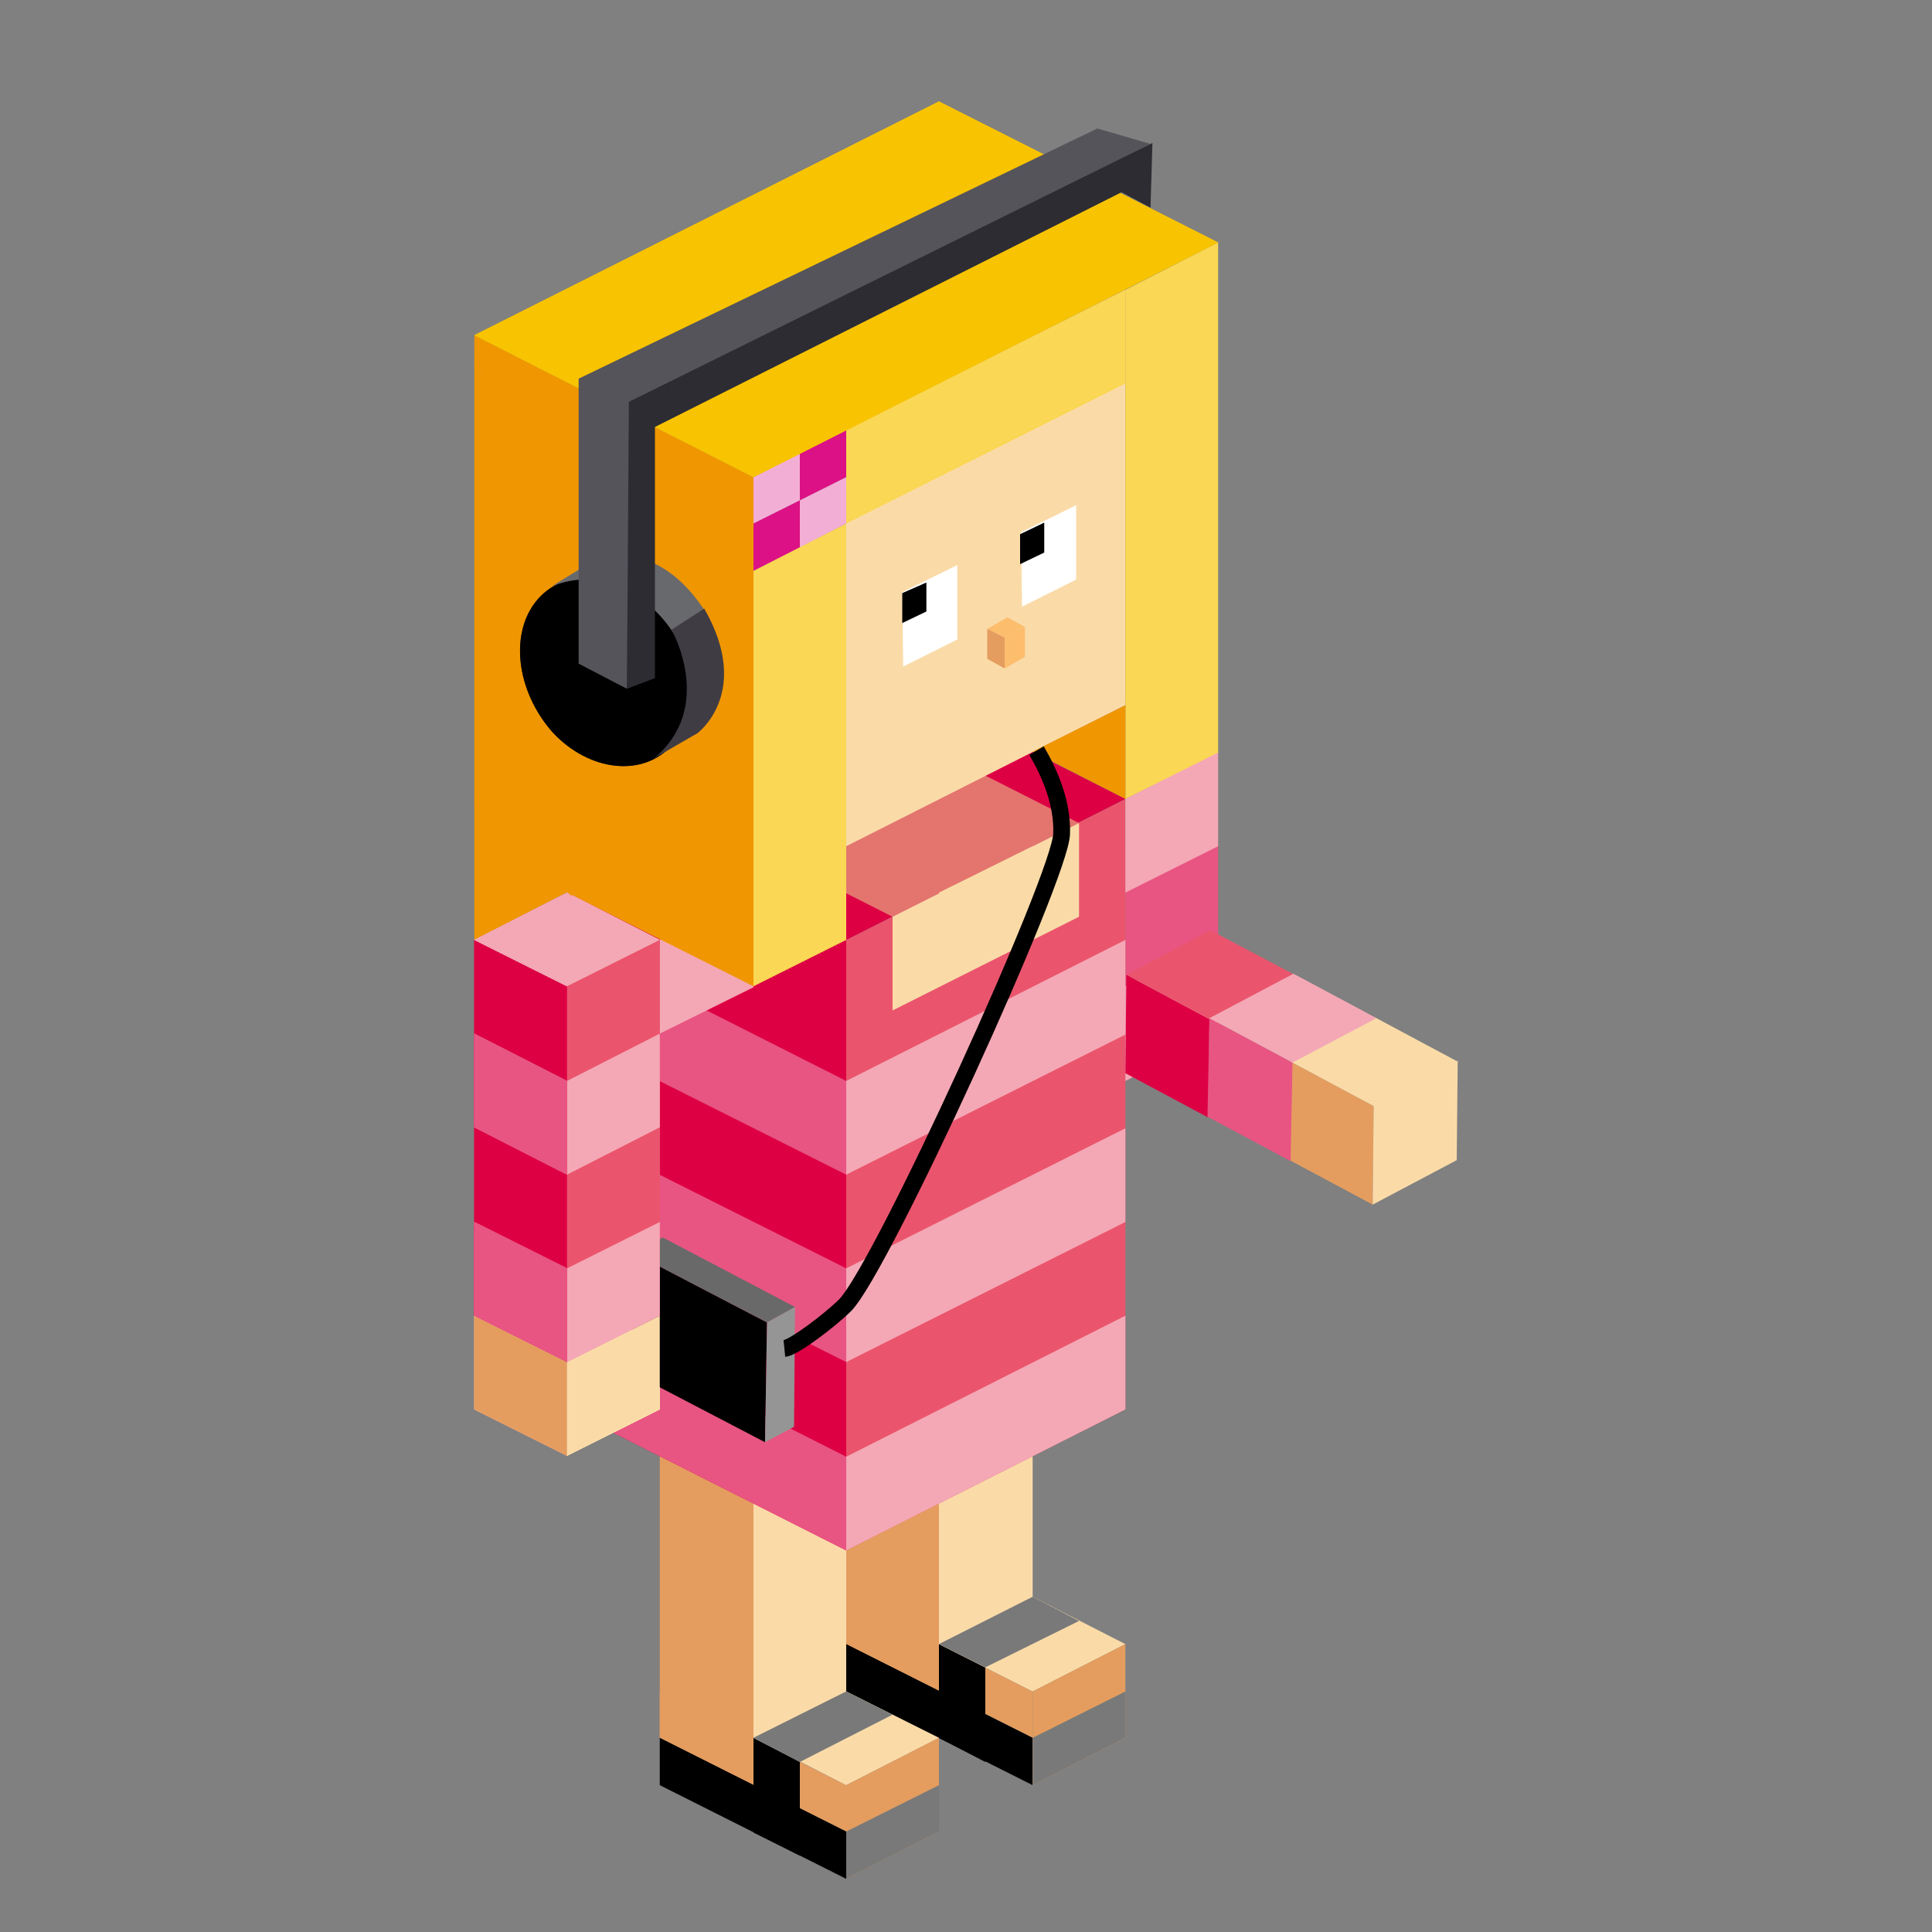 <?xml version="1.0" encoding="utf-8"?>
<!-- Generator: Adobe Illustrator 19.0.0, SVG Export Plug-In . SVG Version: 6.00 Build 0)  -->
<svg version="1.1" id="Layer_1" xmlns="http://www.w3.org/2000/svg" xmlns:xlink="http://www.w3.org/1999/xlink" x="0px" y="0px"
	 viewBox="0 0 200 200" style="enable-background:new 0 0 200 200;" xml:space="preserve">
<rect x="0" y="0" width="200" height="200" fill="#808080" stroke="none"/>
<style type="text/css">
	.st0{fill:#F6C12C;}
	.st1{fill:#F8D55F;}
	.st2{fill:#ECEDEF;}
	.st3{fill:#F2A8B5;}
	.st4{fill:#E7576F;}
	.st5{fill:#F1A484;}
	.st6{fill:#E55782;}
	.st7{fill:#F8C7A9;}
	.st8{fill:#F1A485;}
	.st9{fill:#F8D9AA;}
	.st10{fill:#ED9425;}
	.st11{fill:#F1AED3;}
	.st12{fill:#D91D85;}
	.st13{fill:#6F020A;}
	.st14{fill:#530103;}
	.st15{fill:#8A030A;}
	.st16{fill:#A50613;}
	.st17{fill:#A34B47;}
	.st18{fill:#851F24;}
	.st19{fill:#F19484;}
	.st20{fill:#DA0E47;}
	.st21{fill:#EFA03E;}
	.st22{fill:#EFB09E;}
	.st23{fill:#E17670;}
	.st24{fill:#D91E84;}
	.st25{fill:#020101;}
	.st26{fill:#010101;}
	.st27{fill:#FBE9AB;}
	.st28{fill:#FADBA8;}
	.st29{fill:#E49D5F;}
	.st30{fill:#797979;}
	.st31{fill:#E85582;}
	.st32{fill:#DD0144;}
	.st33{fill:#EA556D;}
	.st34{fill:#E4756E;}
	.st35{fill:#F4A582;}
	.st36{fill:#F4A8B5;}
	.st37{fill:#FAD754;}
	.st38{fill:#DC1185;}
	.st39{fill:#F3AED5;}
	.st40{fill:#F09600;}
	.st41{fill:#F8C300;}
	.st42{fill:#696969;}
	.st43{fill:#959595;}
	.st44{fill:none;stroke:#000000;stroke-width:1.736;stroke-linejoin:round;stroke-miterlimit:10;}
	.st45{fill-rule:evenodd;clip-rule:evenodd;fill:#FFFFFF;}
	.st46{fill-rule:evenodd;clip-rule:evenodd;}
	.st47{fill-rule:evenodd;clip-rule:evenodd;fill:#FCBD6D;}
	.st48{fill-rule:evenodd;clip-rule:evenodd;fill:#E49D5F;}
	.st49{fill-rule:evenodd;clip-rule:evenodd;fill:#2C2C32;}
	.st50{fill-rule:evenodd;clip-rule:evenodd;fill:#68696C;}
	.st51{fill-rule:evenodd;clip-rule:evenodd;fill:#403C43;}
	.st52{fill-rule:evenodd;clip-rule:evenodd;fill:#55545B;}
</style>
<g id="XMLID_1_">
	<path id="XMLID_204_" class="st0" d="M-197.3-35.9c0.2-0.3,0.5-0.3,0.7-0.5c14.6-7.3,29.2-14.7,43.7-22c0.6-0.3,1.1-0.3,1.7,0
		c8.5,4.3,17.1,8.6,25.6,13c0.2,0.1,0.6,0.2,0.7,0.5c-0.3,0.3-0.6,0.5-1,0.7c-3.2,1.6-6.4,3.1-9.5,4.8c-6.2,3.2-12.5,6.3-18.7,9.5
		c-2.3,1.2-4.7,2.3-7,3.6c-1.4,0.8-2.8,1.4-4.2,2.2c-1.6,0.7-3,1.6-4.7,2.2c-0.1,0-0.2,0-0.3,0c-2.3-1-4.5-2.1-6.7-3.3
		c-3.7-2-7.5-3.8-11.3-5.7c-2.8-1.4-5.6-2.9-8.4-4.3c-0.2-0.1-0.4-0.2-0.6-0.4C-197.4-35.8-197.4-35.9-197.3-35.9z"/>
	<path id="XMLID_203_" class="st1" d="M-161.2-26.6c7.4-3.7,14.8-7.5,22.2-11.2c4.4-2.2,8.9-4.5,13.3-6.7c0.3-0.1,0.6-0.2,0.9-0.4
		c0,0.2,0,0.5,0,0.7c0,11.8,0,23.6,0,35.4c0,0.2,0,0.4,0,0.5c-0.2,0.3-0.4,0.4-0.7,0.6c-2.5,1.2-5,2.6-7.5,3.9
		c-0.3,0.1-0.6,0.3-0.9,0.2c-0.1-0.1-0.2-0.2-0.2-0.4c0-2.9,0-5.8,0-8.6c0-5.7,0-11.3,0-17c0-1.1-0.1-1.1-1-0.6
		c-5.8,2.9-11.6,5.7-17.3,8.7c-2.5,1.3-5,2.5-7.5,3.8c-0.4,0.2-0.7,0.4-1.2,0.4c-0.1-0.1-0.2-0.1-0.2-0.2c-0.2-1.5-0.1-2.9-0.1-4.4
		C-161.3-23.7-161.4-25.2-161.2-26.6z"/>
	<path id="XMLID_202_" class="st2" d="M-133.8,78.9c2.9,1.5,5.8,3,8.9,4.6c-1.2,0.7-2.3,1.3-3.4,1.8c-5.7,2.9-11.5,5.7-17.1,8.6
		c-6.3,3.3-12.7,6.3-19,9.6c-1.6,0.8-3.3,1.6-4.9,2.5c-0.6,0.3-1.1,0.3-1.7,0c-2.5-1.5-5.3-2.7-7.9-4c-0.5-0.3-0.9-0.3-1.4,0
		c-2.4,1.2-4.9,2.5-7.3,3.7c-0.4,0.2-0.8,0.3-1.2,0.1c-2.7-1.4-5.4-2.7-8.1-4c-0.1-0.1-0.3-0.1-0.3-0.3c2.8-1.4,5.6-2.9,8.5-4.4
		c-2.9-1.5-5.7-2.9-8.8-4.4c6.2-3.1,12.2-6.1,18.2-9.1c0.3,0.3,0.3,0.7,0.3,1c0,1,0,2.1,0,3.1c-0.1,1.2,0,2.3,0,3.5
		c0,0.8,0.3,1.2,1,1.5c5.6,2.7,11.1,5.5,16.6,8.3c0.2,0.1,0.3,0.1,0.5,0.1c2.7-1.2,5.4-2.7,8.1-4c0.5-0.2,0.6-0.6,0.6-1.2
		c0-1.3,0-2.5,0-3.8c0-1.1,0-2.2,0-3.3c0-0.3,0-0.6,0.2-0.9c0.5-0.4,0.9-0.1,1.3,0.1c2.6,1.3,5.1,2.6,7.7,3.8
		c0.2,0.1,0.4,0.1,0.6-0.1c2.5-1.3,5-2.5,7.5-3.8c0.7-0.3,1-0.8,1-1.6c-0.1-1.2,0-2.4,0-3.6c0-1,0-2,0-3
		C-134.1,79.6-134.2,79.2-133.8,78.9z"/>
	<path id="XMLID_201_" class="st3" d="M-124.8,0.8c0.2,0.3,0.1,0.6,0.1,0.9c0,5.4,0,10.9,0,16.3c0,0.4,0.1,0.8-0.2,1.1
		c-0.2,0.3-0.5,0.4-0.8,0.6c-2.4,1.2-4.9,2.4-7.3,3.6c-0.3,0.1-0.6,0.4-1,0.2c-0.4-1-0.1-2-0.2-3.1c0-1,0-1.1-1-0.6
		c-5.2,2.6-10.4,5.2-15.6,7.8c-3.1,1.6-6.2,3.2-9.4,4.7c-0.4,0.2-0.8,0.7-1.2,0c-0.2-1.2-0.1-2.3-0.1-3.5c0-1.7-0.1-3.4,0.1-5.2
		c0.2-0.6,0.7-0.8,1.2-1c5.5-2.8,11-5.5,16.5-8.3c2.9-1.5,5.7-2.9,8.6-4.4c0.4-0.2,0.7-0.5,1.2-0.3c0.3,0.3,0.3,0.6,0.3,1
		c0,0.7,0,1.4,0,2.1c0,0.9,0,1,0.8,0.6c1.9-0.9,3.7-1.9,5.6-2.8c2.4-1.2,2-0.6,2.1-3.4c0-2.1-0.1-4.3,0.1-6.4
		C-125,0.9-124.9,0.8-124.8,0.8z"/>
	<path id="XMLID_200_" class="st3" d="M-133.9,46.6c0,2.8,0,5.7,0,8.5c0,0.5-0.2,0.8-0.7,1c-2.5,1.2-5,2.5-7.5,3.7
		c-0.3,0.2-0.6,0.3-0.9,0.5c-0.3,0.3-0.6,0.5-1,0.7c-2.7,1.4-5.4,2.8-8.1,4.1c-2.6,1.2-5.1,2.5-7.6,3.8c-0.3,0.1-0.6,0.3-0.9,0.4
		c-0.3,0.1-0.6,0.2-0.7-0.2c-0.2-1.4-0.1-2.8-0.1-4.1c0-1.5-0.1-3,0.1-4.5c0.1-0.4,0.5-0.6,0.8-0.7c8.5-4.3,17.1-8.7,25.7-12.9
		C-134.5,46.7-134.2,46.5-133.9,46.6z"/>
	<path id="XMLID_199_" class="st4" d="M-133.9,46.6c-6.1,3.1-12.2,6.1-18.4,9.2c-2.9,1.5-5.9,3-8.8,4.4c0,0-0.1-0.1-0.1-0.1
		c-0.2-0.4-0.2-0.9-0.2-1.3c0-2.5,0-5.1,0-7.6c0-0.1,0-0.2,0.1-0.3c1.8-0.9,3.6-1.8,5.4-2.7c7-3.4,13.8-7.1,20.8-10.5
		c0.4-0.2,0.7-0.5,1.2-0.4C-133.9,40.5-133.9,43.5-133.9,46.6z"/>
	<path id="XMLID_198_" class="st3" d="M-133.9,37.4c-8.7,4.4-17.4,8.8-26.1,13.1c-0.3,0.2-0.6,0.4-1,0.4c-0.2-0.3-0.3-0.6-0.3-0.9
		c0-2.4,0-4.9,0-7.3c0-0.3,0-0.5,0.2-0.8c0.2-0.4,0.6-0.6,0.9-0.8c8.6-4.3,17.1-8.6,25.7-12.9c0.3-0.1,0.6-0.5,0.9,0.1
		c0.1,1.5,0.3,2.9-0.2,4.4C-133.9,34.3-133.9,35.9-133.9,37.4z"/>
	<path id="XMLID_197_" class="st5" d="M-179.2,87.9c0-1.5,0-2.9,0-4.4c0-2.8,0-5.5,0-8.3c0-5,0-9.9,0-14.9c0.3-0.2,0.6,0,0.9,0.1
		c2.5,1.4,5,2.6,7.5,3.9c0.4,0.2,0.7,0.4,0.8,0.9c0.1,0.6,0,1.2,0,1.8c0,6.2,0,12.5,0,18.7c0,0.6,0,1.1,0.1,1.7
		c0.1,0.2,0.1,0.4,0.1,0.6c0,1.1,0,2.3,0,3.4c0,0.9-0.3,1.1-1.1,0.7c-2.7-1.3-5.4-2.7-8-4C-179.1,88.1-179.2,88-179.2,87.9z"/>
	<path id="XMLID_196_" class="st6" d="M-170.3,64.9c-1.4-0.9-2.9-1.5-4.3-2.2c-1.6-0.8-3.1-1.6-4.7-2.4c-1.5-0.8-3-1.5-4.5-2.3
		c0-0.5,0.4-0.6,0.7-0.8c0.8-0.4,1.6-0.9,2.4-1.2c0.8-0.3,1.1-0.9,1.1-1.8c0-1-0.2-2,0.1-3.1c0-0.1,0.1-0.1,0.2-0.2
		c0.4-0.1,0.7,0.2,1.1,0.3c2.2,1.1,4.3,2.2,6.4,3.3c3.2,1.7,6.4,3.2,9.6,4.8c0.3,0.2,0.7,0.3,1,0.6c0,0,0.1,0.1,0.1,0.1
		c0,3.1,0,6.1,0,9.2c0,0-0.1,0.1-0.1,0.1c-0.3,0.1-0.6-0.1-0.8-0.2c-2.5-1.2-5-2.5-7.5-3.8C-169.8,65.3-170.1,65.2-170.3,64.9z"/>
	<path id="XMLID_195_" class="st7" d="M-152,65c2.9-1.5,5.9-2.9,8.8-4.5c0.1-0.1,0.2-0.1,0.3-0.1c0,4.2,0,8.3,0,12.5
		c0,0.3-0.1,0.7,0.1,1c0,0.1-0.1,0.2-0.1,0.2c-1.8,1.1-3.7,1.9-5.6,2.9c-0.9,0.5-1.9,1-2.8,1.4c-0.3,0.2-0.7,0.4-0.9-0.2
		c-0.1-0.9-0.1-1.8-0.1-2.6c0-3.1,0-6.2,0-9.3C-152.3,65.8-152.4,65.4-152,65z"/>
	<path id="XMLID_194_" class="st3" d="M-197.3-35.9c0,0.1,0,0.1,0.1,0.2c0.3,0.5,0.2,1,0.2,1.5c0,14.1,0,28.1,0,42.2
		c0,1.4,0,1.5,1.3,0.8c2.3-1.2,4.6-2.4,7-3.5c0.1,0,0.2-0.1,0.3-0.1c0.3,0,0.6,0.2,0.9,0.3c2.4,1.2,4.9,2.4,7.3,3.7
		c0.3,0.2,0.7,0.3,0.8,0.7c0,0.4-0.4,0.6-0.7,0.7c-2.5,1.3-5.1,2.5-7.6,3.8c-0.3,0.1-0.6,0.3-0.9,0.2c-2.1-0.9-4.2-2-6.3-3
		c-0.7-0.3-1.4-0.7-2-1c-0.3,0.3-0.2,0.6-0.2,0.8c0,2.2,0,4.4,0,6.6c0,0.4,0,0.8-0.1,1.1c-0.1,0.1-0.1,0.1-0.2,0.1
		c0-3.4,0-6.7,0-10.1c0-14.7,0-29.3,0-44C-197.5-35.2-197.6-35.6-197.3-35.9z"/>
	<path id="XMLID_193_" class="st6" d="M-197.4,19.2c0.1,0,0.1,0,0.2,0c0,0,0.1,0.1,0.1,0.1c0.2,0.3,0.2,0.6,0.2,0.9
		c0,2.6,0,5.3,0,7.9c0,2.6,0,5.3,0,7.9c0,0.8,0.3,1.2,1,1.6c2.4,1.2,4.8,2.3,7.2,3.6c0.3,0.2,0.6,0.3,0.8,0.6c0,0.1,0.1,0.2,0.1,0.3
		c0,2.8,0.1,5.6,0,8.5c-0.3,0.7-0.8,0.3-1.2,0.1c-2-1-4-2-6.1-3c-0.7-0.4-1.5-0.6-2-1.2c-0.2-0.2-0.1-0.5-0.1-0.8
		C-197.5,37-197.5,28.1-197.4,19.2z"/>
	<path id="XMLID_192_" class="st2" d="M-142.8,73.9c3-1.4,6.1-2.9,9.1-4.3c0.3-0.1,0.5-0.2,0.8,0c2.8,1.4,5.6,2.8,8.4,4.2
		c0,0,0.1,0.1,0.2,0.3c-3.2,1.5-6.4,3-9.5,4.5c-0.4,0.2-0.6-0.1-0.9-0.2c-1.3-0.7-2.7-1.3-4-2c-1.2-0.5-2.4-1.2-3.6-1.8
		c-0.2-0.1-0.6-0.2-0.6-0.6C-142.8,74-142.8,74-142.8,73.9z"/>
	<path id="XMLID_191_" class="st8" d="M-197.3,46.6c2.7,1.3,5.4,2.7,8.2,4c0.3,0.1,0.5,0.4,0.9,0.4c0.1,0.1,0.2,0.2,0.2,0.3
		c0.2,1.8,0,3.7,0.1,5.5c0,0.8,0,1.5,0,2.3c0,0.4,0,0.8-0.3,1.1c-1.6-0.6-3.1-1.5-4.6-2.2c-1.3-0.6-2.5-1.3-3.8-1.9
		c-0.5-0.2-0.7-0.5-0.7-1.1C-197.3,52.2-197.3,49.4-197.3,46.6z"/>
	<path id="XMLID_190_" class="st9" d="M-133.8,32.8c0-1.5,0-3.1,0-4.6c-0.2-0.2-0.2-0.4-0.3-0.6c0-1.1,0-2.2,0-3.2
		c0-0.3,0.1-0.5,0.3-0.7c2.8-1.4,5.7-2.8,8.5-4.3c0.2-0.1,0.3-0.1,0.5-0.2c0,2.8,0,5.5,0,8.3c0,0.6-0.2,0.8-0.7,1.1
		C-128.3,29.9-131.1,31.4-133.8,32.8z"/>
	<path id="XMLID_189_" class="st3" d="M-133.9-3.8c3-1.5,6-3,9-4.6c0,3,0,6.1,0,9.1c0,0,0,0-0.1,0.1c-0.5,0.5-1.2,0.8-1.8,1.1
		c-2.1,1.1-4.2,2.1-6.3,3.2c-0.4,0.2-0.8,0.5-1.1-0.1c-0.2-2.7-0.1-5.4-0.1-8.1C-134.1-3.4-134-3.6-133.9-3.8z"/>
	<path id="XMLID_188_" class="st9" d="M-188.3,60.2c0-3,0-6,0-9c0.1-0.3,0.4-0.4,0.6-0.6c2.5-1.3,5-2.5,7.5-3.8
		c0.3-0.2,0.7-0.5,1,0.1c0.1,1.2,0,2.5,0.1,3.7c0,0.2-0.1,0.5-0.2,0.7c0,1.2-0.1,2.5,0,3.7c0,0.6-0.2,0.9-0.8,1.2
		c-1.2,0.6-2.6,1.1-3.7,2c-0.9,0.1-1.6,0.8-2.4,1.1C-186.9,59.5-187.5,60-188.3,60.2z"/>
	<path id="XMLID_187_" class="st7" d="M-138.6,76.1c1.6,0.8,3.2,1.6,4.8,2.5c0,0.1,0,0.1,0,0.2c-0.2,0.2-0.4,0.4-0.6,0.5
		c-2.6,1.3-5.2,2.6-7.8,3.9c-0.2,0.1-0.3,0.1-0.5,0.2c-0.1,0-0.2,0-0.3,0c-1.5-0.6-3-1.4-4.4-2.2c0-0.1,0-0.2,0-0.3
		c0.2-0.4,0.6-0.5,0.9-0.6C-143.9,78.9-141.3,77.5-138.6,76.1z"/>
	<path id="XMLID_186_" class="st5" d="M-142.9,83.2c2.8-1.4,5.6-2.8,8.3-4.2c0.2-0.1,0.4-0.2,0.7-0.2c0,0.1,0,0.1,0,0.2
		c0,1.4,0,2.9,0,4.3c-0.1,0.2-0.3,0.4-0.5,0.5c-2.6,1.3-5.1,2.6-7.7,3.8c-0.3,0.2-0.7,0.4-1-0.2c-0.1-1.2,0-2.4-0.1-3.6
		C-143.1,83.6-143,83.3-142.9,83.2z"/>
	<path id="XMLID_185_" class="st10" d="M-179.4,9.8c-2.7-1.4-5.3-2.7-8-4.1c-0.3-0.2-0.6-0.3-0.9-0.5c-1-0.8-1.8-1.8-2.7-2.6
		c0.8,0.8,1.7,1.6,2.5,2.6c-2.9,1.5-5.8,3-8.9,4.6c0-0.5,0-0.8,0-1.1c0-14.2,0-28.5,0-42.7c0-0.6,0-1.2,0-1.8
		c2.3,0.9,4.5,2.1,6.6,3.3c3.1,1.6,6.2,3.1,9.4,4.7c3.7,1.9,7.3,3.7,11,5.6c0.3,0.3,0.3,0.6,0.3,1c-0.1,5.4,0.3,10.8,0.2,16.2
		c-0.1,2.6,0,5.3,0,7.9c-0.1,3.5-0.2,6.9-0.2,10.4c0,0.2,0,0.5-0.1,0.7c-0.2,0.6-0.6,0.4-1,0.2c-2.2-1.1-4.3-2.1-6.5-3.2
		c-0.5-0.3-1-0.6-1.5-0.8C-179.2,10.1-179.3,10-179.4,9.8z"/>
	<path id="XMLID_184_" class="st1" d="M-170.3,14.4c0-0.1,0-0.1,0-0.2c0.1-8.8,0.3-17.6,0.1-26.4c-0.1-3.3,0-6.7-0.1-10
		c0.1,0,0.1,0,0.2,0c0.3,0.3,0.3,0.6,0.3,1c0,1.1,0,2.3,0,3.4c0,1.2,0,2.4,0,3.5c0,0.6,0.2,0.7,0.7,0.5c1.1-0.6,2.2-1.1,3.2-1.6
		c0.1-0.1,0.2-0.1,0.4-0.2c1.2-0.6,2.3-1.2,3.5-1.7c0.3-0.1,0.6-0.4,1-0.2l0,0c0.3,0.3,0.3,0.6,0.3,1c0,5.7,0,11.4,0,17.2
		c0,1.6,0,3.2,0,4.8c0,1.4,0.1,2.8-0.1,4.3c0,0.1-0.1,0.3-0.2,0.4c-0.1,0.1-0.2,0.2-0.3,0.3c-2.7,1.4-5.5,2.8-8.2,4.1
		c-0.2,0.1-0.3,0.1-0.5,0.1C-170.2,14.5-170.2,14.4-170.3,14.4z"/>
	<path id="XMLID_183_" class="st11" d="M-170.1-17.6c0-1.5,0-3,0-4.5c1.5-0.8,3-1.5,4.6-2.3c0.3,0.3,0.3,0.7,0.3,1.1
		c0,1.1,0,2.2,0,3.3c0.1,1.2,0,2.4,0,3.6c0,0.4,0,0.7-0.3,1c-0.1,0-0.1,0.1-0.2,0.1c-0.4-0.4-0.2-1-0.3-1.5c0-0.7,0-1.4,0-2
		c0-0.5-0.1-0.6-0.6-0.4c-0.9,0.5-1.7,0.9-2.6,1.3C-169.4-17.7-169.7-17.4-170.1-17.6z"/>
	<path id="XMLID_182_" class="st12" d="M-165.5-20c0-1.5,0-2.9,0-4.4c1.4-0.7,2.9-1.5,4.3-2.2c0.4,0.6,0.1,1.3,0.2,1.9
		c0,0.8,0,1.7,0,2.5c-1.2,0.9-2.7,1.6-4.1,2.2C-165.3-19.9-165.4-20-165.5-20z"/>
	<path id="XMLID_181_" class="st9" d="M-161.1,0.6c0-6.1,0-12.1,0-18.2c8.8-4.4,17.5-8.8,26.3-13.2c1-0.5,1-0.5,1,0.6
		c0,5.7,0,11.5,0,17.2c-0.2,0.4-0.6,0.5-1,0.7c-2.7,1.3-5.3,2.7-8,4c-1.5,0.6-2.9,1.6-4.4,2.2c-4.3,2.2-8.7,4.3-13,6.5
		C-160.4,0.6-160.7,0.9-161.1,0.6z"/>
	<path id="XMLID_180_" class="st4" d="M-161.2,10c0.1-0.1,0.1-0.1,0.2-0.2c0.1-0.3,0.4-0.4,0.6-0.6c1-0.5,2-1,3-1.5
		c0.3-0.2,0.7-0.4,1,0.1c0.2,2.4,0,4.8,0.1,7.2c0,0.3-0.1,0.7,0.1,1c0.4,0.2,0.6-0.1,0.9-0.2c5.3-2.6,10.5-5.3,15.8-7.9
		c0.7-0.3,0.9-0.8,0.9-1.5c-0.1-2.6,0-5.3-0.1-7.9c0-0.1,0-0.2,0.1-0.3c1.4-0.8,3-1.4,4.4-2.3c0.1,0,0.2,0,0.2,0.1
		c0,0.1,0.1,0.1,0.1,0.2c0,3,0,6,0,9c0.2,0.3,0.3,0.6,0.3,0.9c0,1,0,1.9,0,2.9c0,0.4,0,0.8-0.4,1c-8.6,4.4-17.3,8.7-25.9,13.1
		c-0.4,0.2-0.7,0.4-1.1,0.6c0,0-0.1-0.1-0.1-0.1c-0.2-0.4-0.2-0.7-0.2-1.1c0-3.8,0-7.6,0-11.4C-161.4,10.6-161.3,10.3-161.2,10z"/>
	<path id="XMLID_179_" class="st10" d="M-134-4c-0.1,0-0.1,0-0.2,0c-0.4,0.1-0.6-0.1-0.9-0.2c-2.3-1.2-4.6-2.3-6.9-3.5
		c-0.4-0.2-0.8-0.3-0.9-0.8c3-1.5,6-3,9-4.6c0,2.7,0,5.4,0,8.1C-133.9-4.6-133.8-4.2-134-4z"/>
	<path id="XMLID_178_" class="st11" d="M-165.5-20c1.5-0.7,2.9-1.4,4.4-2.2c0,1.5,0,3.1,0,4.6c-1.5,0.7-2.9,1.4-4.4,2.1
		C-165.5-17-165.5-18.5-165.5-20z"/>
	<path id="XMLID_177_" class="st13" d="M-179.2,87.9c0.4-0.1,0.6,0.1,0.9,0.3c2.5,1.2,4.9,2.5,7.4,3.7c0.6,0.3,0.8,0.3,0.8-0.5
		c0-1.2-0.1-2.3,0.1-3.5c0.2-0.1,0.3-0.1,0.5,0c1.3,0.6,2.5,1.2,3.8,1.9c0.1,0.1,0.2,0.2,0.3,0.3c0.2,1.1,0.1,2.2,0.1,3.3
		c0,0.7,0.2,1.1,0.8,1.4c0.9,0.4,1.8,1,2.7,1.4c0.4,0.2,0.7,0.4,0.8,0.8c0.1,1.1,0,2.2,0,3.3c0,0.3,0.1,0.7-0.5,0.8
		c-4-2-8.1-4-12.1-6.1c-1.7-0.8-3.4-1.7-5-2.5c-0.5-0.2-0.6-0.5-0.6-1C-179.2,90.4-179.2,89.2-179.2,87.9z"/>
	<path id="XMLID_176_" class="st14" d="M-147.5,80.9c0,0.1,0,0.1,0,0.2c0.4,0.9,0.3,1.8,0.2,2.7c-0.1,1.2,0.4,1.9,1.5,2.3
		c1,0.4,2,0.8,2.8,1.6c0.1,0.1,0.1,0.2,0.1,0.3c0.1,1.2,0,2.3,0,3.5c0,0.3,0,0.6-0.2,0.8c-2.7-1.3-5.4-2.7-8.1-4
		c-0.2-0.1-0.5-0.2-0.7-0.3c-0.2,0-0.3,0-0.5-0.1c-1.4-0.7-2.8-1.4-4.2-2.1c-1.3-0.5-2.6-1.2-3.8-1.8c-0.4-0.2-0.7-0.4-0.9-0.8
		c-0.1-1.3-0.1-2.7,0-4c0.4-0.7,0.8-0.2,1.2,0c2.3,1.1,4.6,2.3,6.9,3.4c0.3,0.1,0.5,0.4,0.9,0.3c0.2-1,0.1-2,0.1-3
		c0-1.1,0.3-1.2,1.2-0.7C-149.7,79.6-148.5,80-147.5,80.9z"/>
	<path id="XMLID_175_" class="st5" d="M-152.2,87.6c0.2,0,0.3,0.1,0.4,0.3c-0.4,0.7-0.1,1.4-0.2,2.1c0,0.8,0,1.6,0,2.3
		c-0.1,0.2-0.3,0.4-0.5,0.5c-2.8,1.4-5.6,2.9-8.5,4.2c-0.1,0-0.2,0-0.2-0.1c-1.1-0.6-2.1-1.2-3.2-1.6c-1-0.4-1.3-1-1.2-2.1
		c0.1-1,0.1-2.1-0.1-3.2c0.1,0,0.2-0.1,0.2-0.1c1.3,0.5,2.4,1.2,3.6,1.8c0.6,0.3,1,0.3,1.6,0C-157.6,90.3-154.9,88.9-152.2,87.6z"/>
	<path id="XMLID_174_" class="st15" d="M-142.8,87.6c2.6-1.3,5.1-2.6,7.7-3.8c0.4-0.2,0.8-0.4,1.3-0.6c0,1.3,0,2.7,0,4
		c0,0.4-0.1,0.6-0.5,0.7c-2.8,1.4-5.6,2.8-8.4,4.2c-0.4-0.1-0.2-0.4-0.2-0.6c0-1.2,0-2.4,0-3.7C-143,87.8-142.9,87.7-142.8,87.6z"/>
	<path id="XMLID_173_" class="st16" d="M-161.1,96.9c3-1.5,6-3,9-4.5c0,1.4,0,2.7,0.1,4.1c0,0.3-0.1,0.5-0.4,0.7
		c-2.8,1.4-5.7,2.8-8.5,4.3c0,0-0.1,0-0.2,0C-161.2,99.9-161.2,98.4-161.1,96.9z"/>
	<path id="XMLID_172_" class="st17" d="M-142.9,87.7c0,1.2,0,2.4,0,3.6c0,0.3-0.1,0.6,0.2,0.8c-0.1,0.1-0.2,0.2-0.4,0
		c0-1.5,0-3,0-4.4C-143,87.7-142.9,87.7-142.9,87.7z"/>
	<path id="XMLID_171_" class="st18" d="M-161.1,96.9c0,1.5,0,3,0,4.5c-0.2,0-0.3,0-0.4-0.1c0.3-0.2,0.2-0.6,0.2-0.9
		c0-1.1,0-2.3,0-3.4C-161.2,96.9-161.1,96.9-161.1,96.9z"/>
	<path id="XMLID_170_" class="st4" d="M-133.8,23.6c0,1.5,0,3.1,0,4.6c-0.2,0.1-0.4,0.3-0.7,0.4c-8.8,4.4-17.6,8.8-26.4,13.2
		c-0.1,0-0.2,0-0.3-0.1c-0.1-0.2-0.2-0.5-0.2-0.8c0-2.4,0-4.9,0-7.3c0-0.2,0-0.4,0.1-0.6c0-0.1,0.1-0.2,0.2-0.3
		c8.7-4.4,17.4-8.7,26.1-13.1c1.1-0.6,1.1-0.7,1.1,0.7C-133.9,21.4-133.8,22.5-133.8,23.6z"/>
	<path id="XMLID_169_" class="st6" d="M-161.1,23.6c0,3,0,6.1,0,9.1c0,0,0,0-0.1,0.1c-0.5,0.1-0.8-0.2-1.1-0.4
		c-5.2-2.6-10.3-5.1-15.4-7.8c-0.2-0.1-0.4-0.2-0.6-0.3c-0.4-0.2-0.6-0.1-0.6,0.4c0,0.9,0,1.7,0,2.6c0,0.3,0,0.5-0.2,0.8
		c-0.2,0.2-0.3,0-0.4-0.1c-0.2-0.7-0.1-1.5-0.1-2.2c0-2.1,0-4.3,0-6.4c0-0.2,0-0.3,0.1-0.4c1.6-0.8,3-1.8,4.7-2.3
		c0.3,0.1,0.6,0.2,0.9,0.4c3.9,2,7.8,3.9,11.7,5.9C-161.7,23-161.3,23.2-161.1,23.6C-161.1,23.6-161.1,23.6-161.1,23.6z"/>
	<path id="XMLID_168_" class="st6" d="M-134,10c0.4-1,0.1-2,0.2-2.9c0-0.6,0-1.2,0-1.8c2.6-1.1,5-2.4,7.5-3.7
		c0.5-0.2,0.9-0.6,1.5-0.7c0,2.8,0,5.6,0,8.5c0,0.5-0.2,0.7-0.6,0.9c-2.6,1.3-5.2,2.6-7.7,3.9c-0.6,0.3-0.7,0.1-0.7-0.5
		c0-0.9,0-1.9,0-2.8C-133.9,10.5-133.8,10.2-134,10z"/>
	<path id="XMLID_167_" class="st19" d="M-152.1,83.1c-2.7-1.4-5.4-2.7-8.2-4.1c-0.3-0.1-0.5-0.3-0.8-0.3c-0.3-0.3-0.3-0.8-0.3-1.2
		c0-2.3,0-4.7,0-7c0-0.4,0-0.8,0.3-1.2c0,0,0,0,0,0c2.7-1.4,5.4-2.7,8.1-4.1c0.3-0.1,0.6-0.3,0.9-0.4c0,4.6,0,9.1,0,13.7
		C-152,80.1-151.9,81.6-152.1,83.1z"/>
	<path id="XMLID_166_" class="st6" d="M-161.1,41.8c0.1,0,0.1,0,0.2,0c-0.2,0.3-0.2,0.5-0.2,0.8c0,2.8,0,5.6,0,8.3
		c-0.1,0-0.1,0-0.2,0c-0.5,0.2-0.8-0.1-1.1-0.3c-5.1-2.5-10.1-5-15.1-7.6c-0.1-0.1-0.3-0.1-0.4-0.2c-0.9-0.4-0.9-0.4-0.9,0.6
		c0,2.2,0,4.3,0,6.5c0,0.4,0.1,0.8-0.2,1.2c0,0-0.1,0-0.1,0c0-1.5-0.1-3-0.1-4.6c-0.2-0.3-0.2-0.6-0.2-0.9c0-2.7,0-5.5,0-8.2
		c0.1-1.5-0.2-3,0.2-4.4c0.3-0.4,0.7-0.2,1,0c4.5,2.3,9,4.4,13.4,6.8C-163.7,40.5-162.3,41-161.1,41.8z"/>
	<path id="XMLID_165_" class="st20" d="M-179.1,51.2c0-2.7,0-5.5,0-8.2c0-0.8,0.2-0.8,0.8-0.5c5.7,2.9,11.4,5.7,17,8.5
		c0.1,0.2,0.2,0.5,0.2,0.8c0,2.8,0,5.6,0,8.4c-0.3,0-0.6-0.2-0.8-0.3C-167.6,57-173.4,54.1-179.1,51.2z"/>
	<path id="XMLID_164_" class="st9" d="M-161.1,69.4c0,3.1,0,6.2,0,9.4c0,1.5,0,3,0,4.4c-0.1,0.3-0.4,0.4-0.6,0.6
		c-2.5,1.2-4.9,2.5-7.4,3.7c-0.3,0.1-0.5,0.3-0.8,0.2c-0.6-0.1-0.3-0.6-0.3-1c0-7.2,0-14.5,0-21.7c1.7,0.7,3.3,1.6,5,2.4
		C-163.9,68-162.5,68.8-161.1,69.4z"/>
	<path id="XMLID_163_" class="st16" d="M-169.9,87.6c2.9-1.5,5.9-3,8.8-4.4c1.5,0.9,3,1.6,4.6,2.3c-0.7,0.8-1.6,1-2.5,1.5
		c-1.9,1.1-3.9,2-5.8,2.9c-0.2,0.1-0.5,0.2-0.8,0.2c-0.1,0-0.1,0-0.2,0c-1.4-0.7-2.9-1.4-4.3-2.1C-170,87.8-170,87.7-169.9,87.6z"/>
	<path id="XMLID_162_" class="st15" d="M-152.1,83.1c0-1.5,0-3,0.1-4.5c3.1-1.5,6.1-3.1,9.2-4.6c1.4,0.7,2.8,1.4,4.2,2.1
		c0.1,0.5-0.4,0.5-0.6,0.6c-2.7,1.4-5.5,2.8-8.2,4.2c-1.4-0.7-2.8-1.3-4.4-2.1c0,1.2,0,2.3,0,3.5C-151.9,82.5-151.7,82.9-152.1,83.1
		z"/>
	<path id="XMLID_161_" class="st4" d="M-179.3,19c-0.1,0-0.1,0.1-0.2,0.1c-0.1,0.4-0.4,0.5-0.7,0.6c-2.4,1.2-4.9,2.5-7.3,3.6
		c-0.3,0.1-0.6,0.3-0.9,0.2c-0.1-0.1-0.1-0.2-0.1-0.3c-0.1-3-0.2-5.9,0-8.9c1.3-0.4,2.4-1.2,3.6-1.7c1.6-0.8,3.1-1.5,4.6-2.3
		c0.3-0.1,0.6-0.2,0.8-0.5c0.1,0.1,0.2,0.1,0.3,0.2c0.2,0.5,0.1,1,0.1,1.5c0,2.1,0,4.2,0,6.3C-179,18.2-179,18.6-179.3,19z"/>
	<path id="XMLID_160_" class="st20" d="M-188.5,14.4c0.2,0.2,0.2,0.5,0.2,0.8c0,2.8,0,5.6,0,8.4c-0.3,0.2-0.6,0-0.9-0.2
		c-2.5-1.2-4.9-2.5-7.4-3.7c-0.3-0.1-0.5-0.3-0.7-0.5c0,0,0,0,0,0c0-3,0-6,0-9.2C-194.3,11.5-191.4,13-188.5,14.4z"/>
	<path id="XMLID_159_" class="st21" d="M-188.4,5.2c-1-1.1-2-2.2-3-3.3c0,0,0,0,0,0c0.8,0.8,1.6,1.6,2.4,2.4
		c0.3,0.3,0.9,0.3,0.8,0.9C-188.3,5.2-188.4,5.2-188.4,5.2z"/>
	<path id="XMLID_158_" class="st3" d="M-179.3,37.4c0,3.1,0,6.1,0,9.2c-3,1.5-6,3-9,4.6c0-0.1,0-0.1,0-0.2c0-3.1,0-6.1,0-9.2
		c0,0,0-0.1,0.1-0.1c0.7-0.5,1.5-0.9,2.3-1.2c1.8-0.9,3.7-1.9,5.6-2.8C-180,37.5-179.7,37.2-179.3,37.4z"/>
	<path id="XMLID_157_" class="st6" d="M-197.3,19.2c2.6,1.3,5.1,2.5,7.7,3.8c0.4,0.2,0.8,0.4,1.3,0.6c0,0,0,0.1,0,0.1
		c0.2,0.2,0.2,0.4,0.2,0.6c0,2.7,0.1,5.5-0.1,8.2c-0.1,0.4-0.4,0.4-0.7,0.3c-2.8-1.4-5.8-2.7-8.5-4.3
		C-197.3,25.3-197.3,22.2-197.3,19.2z"/>
	<path id="XMLID_156_" class="st20" d="M-197.3,28.4c0.4-0.1,0.6,0.2,0.9,0.3c2.7,1.3,5.4,2.7,8.1,4c0,0,0.1,0.1,0.1,0.1
		c0.2,0.3,0.2,0.6,0.2,0.9c0,2.3,0,4.6,0,6.9c0,0.4,0,0.8-0.3,1.1c0,0,0,0,0,0c-0.6,0-1.1-0.5-1.6-0.7c-2.2-1.1-4.5-2.3-6.7-3.3
		c-0.5-0.3-0.7-0.6-0.7-1.1C-197.3,33.9-197.3,31.2-197.3,28.4z"/>
	<path id="XMLID_155_" class="st19" d="M-143.1,87.6c-1.3-0.7-2.7-1.3-4-2c-0.3-0.2-0.4-0.4-0.4-0.7c0-1.3,0-2.6,0-3.9
		c1.5,0.7,2.9,1.4,4.4,2.1C-142.9,84.7-142.9,86.1-143.1,87.6z"/>
	<path id="XMLID_154_" class="st22" d="M-143.1,87.6c0-1.5,0-3,0-4.5c0.1,0,0.1,0,0.2,0c0,1.5,0,3,0,4.5c0,0,0,0.1,0,0.1
		c0,0-0.1,0-0.1,0s-0.1,0-0.1,0C-143,87.7-143.1,87.7-143.1,87.6z"/>
	<path id="XMLID_153_" class="st3" d="M-179.3,19c0-2.7,0-5.4,0-8.1c0-0.3-0.1-0.7,0.1-0.9c2.9,1.5,5.9,3,8.8,4.4c0,0,0,0,0,0
		c0,0.1,0,0.2-0.1,0.3c-1.4,0.7-2.7,1.6-4.3,2C-176.2,17.5-177.7,18.3-179.3,19z"/>
	<path id="XMLID_152_" class="st23" d="M-156.5,16.7c-0.3-0.2-0.2-0.6-0.2-0.9c0-2.7,0-5.4,0-8.1c-1.5-0.7-3-1.3-4.4-2.3
		c0-1.6,0-3.2,0-4.8c1.1-0.5,2.2-1,3.3-1.6c3.5-1.8,7-3.5,10.5-5.3c2.6,1.3,5.1,2.6,7.7,3.9c0.4,0.2,0.8,0.3,0.9,0.7
		c0,0.1,0,0.1,0,0.2c-0.1,0.5-0.5,0.6-0.9,0.8c-4.4,2.2-8.8,4.4-13.3,6.6c-0.9,0.4-1.7,1-2.6,1.4c-0.6,0.3-0.8,0.7-0.8,1.4
		c0,2.3,0,4.5,0,6.8C-156.2,15.9-156.2,16.3-156.5,16.7z"/>
	<path id="XMLID_151_" class="st20" d="M-174.6,16.7c1.4-0.8,3-1.4,4.4-2.3c1.3-0.4,2.5-1.2,3.7-1.8c1.8-0.9,3.6-1.8,5.3-2.6
		c0.2,0.2,0.2,0.4,0.2,0.6c0,4.3,0,8.7,0,13C-165.6,21.3-170.2,19.1-174.6,16.7z"/>
	<path id="XMLID_150_" class="st24" d="M-170.1-17.6c1.4-0.7,2.9-1.4,4.4-2.2c0,1.6,0,3.1,0,4.5c-1.3,0.6-2.6,1.3-3.8,1.9
		c-0.5,0.3-0.7,0.2-0.6-0.4C-170.1-15.1-170.1-16.4-170.1-17.6z"/>
	<path id="XMLID_149_" class="st20" d="M-161.1,5.4c1.5,0.6,3,1.3,4.4,2.3c-1.5,0.7-2.9,1.4-4.4,2.2C-161,8.3-161.1,6.9-161.1,5.4z"
		/>
	<path id="XMLID_148_" class="st20" d="M-138.6-1.7c-2.6-1.3-5.3-2.7-7.9-4c-0.3-0.1-0.7-0.2-0.7-0.6c1.5-0.7,2.9-1.5,4.4-2.2
		c1,0.7,2.2,1.2,3.3,1.8c1.8,0.9,3.6,1.8,5.3,2.7c0,0.1,0,0.2-0.1,0.2C-135.7-3-137.1-2.1-138.6-1.7z"/>
	<path id="XMLID_147_" class="st25" d="M-155.1-17.5c0,0.2,0,0.3,0,0.4c0,2.8,0,2.7-2.5,3.8c-0.4,0.2-0.5,0.1-0.5-0.3
		c0-0.1,0-0.1,0-0.2C-158.1-16.3-158.1-16.3-155.1-17.5z"/>
	<path id="XMLID_146_" class="st26" d="M-139.9-22.3c0-0.2,0-0.3,0-0.4c0-2.7,0-2.6,2.4-3.7c0.5-0.2,0.6-0.1,0.6,0.4
		C-136.8-23.5-136.9-23.4-139.9-22.3z"/>
	<path id="XMLID_145_" class="st9" d="M-156.5,16.7c0-2.9,0-5.7,0-8.6c0-0.6,0.4-0.7,0.8-0.9c5.4-2.7,10.8-5.4,16.2-8.2
		c0.3-0.2,0.6-0.3,0.9-0.5c0.3,0.2,0.2,0.5,0.2,0.7c0,2.6,0,5.1,0,7.7c0,0.6-0.2,0.8-0.7,1.1C-144.9,10.9-150.7,13.8-156.5,16.7z"/>
	<path id="XMLID_144_" class="st27" d="M-165.5,90c3-1.5,6-3.1,9-4.6c1.4,0.7,2.8,1.5,4.3,2.2c0,0.3-0.3,0.4-0.5,0.5
		c-2.6,1.3-5.1,2.6-7.7,3.9c-0.5,0.2-0.8,0.3-1.3,0C-163,91.3-164.3,90.8-165.5,90z"/>
	<path id="XMLID_143_" class="st20" d="M-161.1,41.8c-1.5-0.4-2.8-1.2-4.1-1.9c-4.6-2.3-9.2-4.7-13.9-6.9c-0.3-0.1-0.4-0.3-0.4-0.5
		c0-1.4-0.2-2.7,0.1-4.1c0,0,0.1-0.1,0.1-0.1c0.3-1.1,0.1-2.3,0.1-3.5c0-1,0-1,0.9-0.6c5.5,2.8,11,5.6,16.5,8.4
		c0.2,0.1,0.4,0.2,0.5,0.3C-161.1,35.8-161.1,38.8-161.1,41.8z"/>
	<path id="XMLID_142_" class="st3" d="M-188.3,32.8c0-3.1,0-6.1,0-9.2c2.9-1.5,5.9-3,8.8-4.5c0.3,0.3,0.2,0.7,0.2,1
		c0,2.7,0,5.4,0,8.1c0,0,0,0,0,0c-0.2,0.3-0.4,0.4-0.7,0.6c-2.5,1.2-4.9,2.6-7.4,3.8C-187.6,32.7-187.9,32.9-188.3,32.8L-188.3,32.8
		z"/>
	<path id="XMLID_141_" class="st4" d="M-188.3,32.8c3-1.5,6-3,9-4.6c0,1.3,0,2.6,0,3.8c0,0.3,0,0.6,0.2,0.9
		c-0.4,0.5-0.2,1.1-0.2,1.6c0,1,0,1.9,0,2.9c-2.7,1.3-5.4,2.7-8.1,4c-0.3,0.1-0.6,0.2-0.9,0.4C-188.3,38.8-188.3,35.8-188.3,32.8z"
		/>
</g>
<g id="XMLID_25_">
	<polygon id="XMLID_131_" class="st28" points="97.2,141 106.9,150.8 106.9,165.3 97.2,170.2 	"/>
	<polygon id="XMLID_130_" class="st29" points="97.2,141 87.6,136.2 87.6,170.2 97.2,175.1 	"/>
	<polygon id="XMLID_129_" class="st29" points="106.9,175.1 87.6,165.4 87.6,170.2 106.9,179.9 	"/>
	<polygon id="XMLID_128_" points="106.9,179.9 87.6,170.2 87.6,175.1 106.9,184.8 	"/>
	<polygon id="XMLID_127_" points="102,182.4 97.2,179.9 97.2,170.2 102,172.6 	"/>
	<polygon id="XMLID_126_" class="st28" points="106.9,175.1 116.5,170.2 106.9,165.3 97.2,170.2 	"/>
	<polygon id="XMLID_125_" class="st30" points="97.2,170.2 106.9,165.3 111.7,167.8 102,172.6 	"/>
	<polygon id="XMLID_124_" class="st29" points="116.5,170.2 106.9,175.1 106.9,184.8 116.5,179.9 	"/>
	<polygon id="XMLID_123_" class="st30" points="116.5,175.1 106.9,179.9 106.9,184.8 116.5,179.9 	"/>
	<polygon id="XMLID_122_" class="st28" points="78,150.7 87.6,160.5 87.6,175.1 78,179.9 	"/>
	<polygon id="XMLID_121_" class="st29" points="78,150.7 68.3,145.9 68.3,179.9 78,184.8 	"/>
	<polygon id="XMLID_120_" class="st29" points="87.6,184.8 68.3,175.1 68.3,179.9 87.6,189.6 	"/>
	<polygon id="XMLID_119_" points="87.6,189.6 68.3,179.9 68.3,184.8 87.6,194.5 	"/>
	<polygon id="XMLID_118_" points="82.8,192.1 78,189.7 78,179.9 82.8,182.4 	"/>
	<polygon id="XMLID_117_" class="st28" points="87.6,184.8 97.2,179.9 87.6,175.1 78,179.9 	"/>
	<polygon id="XMLID_116_" class="st30" points="78,179.9 87.6,175.1 92.4,177.5 82.8,182.4 	"/>
	<polygon id="XMLID_115_" class="st29" points="97.2,179.9 87.6,184.8 87.6,194.5 97.2,189.6 	"/>
	<polygon id="XMLID_114_" class="st30" points="97.2,184.8 87.6,189.6 87.6,194.5 97.2,189.6 	"/>
	<polygon id="XMLID_113_" class="st31" points="126.1,107 126.1,87.6 116.5,87.6 116.5,111.9 	"/>
	<polygon id="XMLID_112_" class="st32" points="87.6,97.3 87.6,160.5 58.7,145.9 58.7,82.7 	"/>
	<polygon id="XMLID_111_" class="st31" points="87.6,121.6 58.7,107.1 58.7,97.3 87.6,111.9 	"/>
	<polygon id="XMLID_110_" class="st31" points="87.6,160.5 58.7,145.9 58.7,136.2 87.6,150.8 	"/>
	<polygon id="XMLID_109_" class="st31" points="87.6,141 58.7,126.5 58.7,116.8 87.6,131.3 	"/>
	<polygon id="XMLID_108_" class="st33" points="58.7,102.1 68.3,97.3 68.3,136.2 58.7,141 	"/>
	<polygon id="XMLID_107_" class="st33" points="58.7,102.1 68.3,97.3 68.3,136.2 58.7,141 	"/>
	<polygon id="XMLID_106_" class="st32" points="58.7,102.1 49.1,97.3 49.1,136.2 58.7,141 	"/>
	<polygon id="XMLID_105_" class="st32" points="58.7,102.1 49.1,97.3 49.1,136.2 58.7,141 	"/>
	<polygon id="XMLID_104_" class="st32" points="58.7,102.1 49.1,97.3 49.1,136.2 58.7,141 	"/>
	<polygon id="XMLID_103_" class="st33" points="87.6,97.3 87.6,160.5 116.5,145.9 116.5,82.7 	"/>
	<polyline id="XMLID_102_" class="st32" points="116.5,82.7 87.6,68.1 58.7,82.7 87.6,97.3 	"/>
	<polyline id="XMLID_101_" class="st34" points="111.7,85.2 87.6,73 68.3,82.7 92.4,94.9 	"/>
	<polygon id="XMLID_100_" class="st28" points="87.6,44.5 116.5,30 116.5,73 87.6,87.6 	"/>
	<polygon id="XMLID_99_" class="st28" points="58.7,141 68.3,136.2 68.3,145.9 58.7,150.7 	"/>
	<polygon id="XMLID_98_" class="st28" points="58.7,141 68.3,136.2 68.3,145.9 58.7,150.7 	"/>
	<polygon id="XMLID_97_" class="st28" points="58.7,141 68.3,136.2 68.3,145.9 58.7,150.7 	"/>
	<polygon id="XMLID_96_" class="st28" points="58.7,141 68.3,136.2 68.3,145.9 58.7,150.7 	"/>
	<polygon id="XMLID_95_" class="st35" points="58.7,141 49.1,136.2 49.1,145.9 58.7,150.7 	"/>
	<polygon id="XMLID_94_" class="st35" points="58.7,141 49.1,136.2 49.1,145.9 58.7,150.7 	"/>
	<polygon id="XMLID_93_" class="st35" points="58.7,141 49.1,136.2 49.1,145.9 58.7,150.7 	"/>
	<polygon id="XMLID_92_" class="st35" points="58.7,141 49.1,136.2 49.1,145.9 58.7,150.7 	"/>
	<polygon id="XMLID_91_" class="st29" points="58.7,141 49.1,136.2 49.1,145.9 58.7,150.7 	"/>
	<polygon id="XMLID_90_" class="st28" points="102,99.7 97.2,92.4 106.9,87.6 	"/>
	<polygon id="XMLID_89_" class="st28" points="92.4,104.6 111.7,94.9 111.7,85.2 92.4,94.9 	"/>
	<polygon id="XMLID_88_" class="st36" points="87.6,141 116.5,126.5 116.5,116.8 87.6,131.3 	"/>
	<polygon id="XMLID_87_" class="st36" points="87.6,160.5 116.5,145.9 116.5,136.2 87.6,150.8 	"/>
	<polygon id="XMLID_86_" class="st36" points="87.6,121.6 116.5,107.1 116.5,97.3 87.6,111.9 	"/>
	<polygon id="XMLID_85_" class="st36" points="68.3,107 78,102.2 78,92.4 68.3,97.3 	"/>
	<polygon id="XMLID_84_" class="st36" points="58.7,121.6 68.3,116.7 68.3,107 58.7,111.9 	"/>
	<polygon id="XMLID_83_" class="st36" points="58.7,141 68.3,136.2 68.3,126.5 58.7,131.3 	"/>
	<polygon id="XMLID_82_" class="st36" points="58.7,141 68.3,136.2 68.3,126.5 58.7,131.3 	"/>
	<polygon id="XMLID_81_" class="st36" points="58.7,141 68.3,136.2 68.3,126.5 58.7,131.3 	"/>
	<polygon id="XMLID_80_" class="st36" points="126.1,87.6 116.5,92.4 116.5,82.7 126.1,77.8 	"/>
	<polygon id="XMLID_79_" class="st36" points="126.1,107 116.5,111.9 116.5,102.1 126.1,97.3 	"/>
	<polygon id="XMLID_78_" class="st37" points="87.6,44.5 116.5,30 116.5,39.7 87.6,54.2 	"/>
	<polygon id="XMLID_77_" class="st38" points="82.8,51.8 87.6,49.4 87.6,44.5 82.8,46.9 	"/>
	<polygon id="XMLID_76_" class="st39" points="78,54.2 82.8,51.8 82.8,46.9 78,49.4 	"/>
	<polygon id="XMLID_75_" class="st39" points="82.8,56.7 87.6,54.2 87.6,49.4 82.8,51.8 	"/>
	<polygon id="XMLID_74_" class="st38" points="78,59.1 82.8,56.7 82.8,51.8 78,54.2 	"/>
	<polygon id="XMLID_73_" class="st40" points="58.7,92.4 78,102.1 78,49.4 49.1,34.7 	"/>
	<polygon id="XMLID_72_" class="st41" points="97.2,10.5 126.1,25.1 78,49.4 49.1,34.7 	"/>
	<polygon id="XMLID_71_" class="st37" points="78,102.1 87.6,97.3 87.6,54.2 78,59.1 	"/>
	<polygon id="XMLID_70_" class="st40" points="49.1,97.3 60.2,91.6 49.1,82.7 	"/>
	<polygon id="XMLID_69_" class="st37" points="126.1,25.1 126.1,77.9 116.5,82.7 116.5,30 	"/>
	<polygon id="XMLID_68_" class="st40" points="116.5,73 116.5,82.7 106.9,77.8 	"/>
	<polygon id="XMLID_67_" class="st36" points="58.7,102.1 68.3,97.3 58.7,92.4 49.1,97.3 	"/>
	<polygon id="XMLID_66_" class="st36" points="58.7,102.1 68.3,97.3 58.7,92.4 49.1,97.3 	"/>
	<polygon id="XMLID_65_" class="st36" points="58.7,102.1 68.3,97.3 58.7,92.4 49.1,97.3 	"/>
	<polygon id="XMLID_64_" class="st41" points="97.2,10.5 126.1,25.1 78,49.4 49.1,34.7 	"/>
	<polygon id="XMLID_63_" class="st40" points="49.1,34.7 49.1,83 59.2,92.8 	"/>
	<polygon id="XMLID_62_" class="st29" points="142.2,114.5 142.1,124.7 133.5,120.1 133.6,109.9 	"/>
	<polygon id="XMLID_61_" points="79.4,136.9 79.2,149.3 65.4,142.1 65.6,129.7 	"/>
	<polygon id="XMLID_60_" class="st42" points="79.4,136.9 82.3,135.3 68.6,128.1 65.6,129.7 	"/>
	<polygon id="XMLID_59_" class="st43" points="79.4,136.9 79.2,149.3 82.2,147.7 82.3,135.3 	"/>
	<polygon id="XMLID_58_" class="st28" points="142.2,114.5 150.9,109.9 142.3,105.3 133.6,109.9 	"/>
	<polygon id="XMLID_57_" class="st32" points="116.6,100.9 116.5,111.1 125.1,115.7 125.2,105.5 	"/>
	<polygon id="XMLID_56_" class="st31" points="125.2,105.4 125,115.6 133.6,120.2 133.8,110 	"/>
	<polygon id="XMLID_55_" class="st33" points="116.6,100.9 125.3,96.3 134,100.9 125.2,105.5 	"/>
	<polygon id="XMLID_54_" class="st36" points="125.2,105.4 133.9,100.8 142.5,105.4 133.8,110 	"/>
	<polygon id="XMLID_53_" class="st28" points="142.2,114.4 142.1,124.7 150.8,120.1 150.9,109.8 	"/>
	<path id="XMLID_52_" class="st44" d="M107.3,77.7c1.4,2.4,2.7,5.4,2.6,8.6c-0.1,4.4-18.6,44.9-22.4,48.8c-1.5,1.5-5.3,4.4-6.3,4.5"
		/>
	<polygon id="XMLID_51_" class="st33" points="58.7,102.1 68.3,97.3 68.3,136.2 58.7,141 	"/>
	<polygon id="XMLID_50_" class="st28" points="58.7,141 68.3,136.2 68.3,145.9 58.7,150.7 	"/>
	<polygon id="XMLID_49_" class="st36" points="58.7,121.6 68.3,116.7 68.3,107 58.7,111.9 	"/>
	<polygon id="XMLID_48_" class="st36" points="58.7,141 68.3,136.2 68.3,126.5 58.7,131.3 	"/>
	<polygon id="XMLID_47_" class="st31" points="58.7,121.6 49.1,116.7 49.1,107 58.7,111.9 	"/>
	<polygon id="XMLID_46_" class="st31" points="58.7,121.6 49.1,116.7 49.1,107 58.7,111.9 	"/>
	<polygon id="XMLID_45_" class="st31" points="58.7,121.6 49.1,116.7 49.1,107 58.7,111.9 	"/>
	<polygon id="XMLID_44_" class="st31" points="58.7,121.6 49.1,116.7 49.1,107 58.7,111.9 	"/>
	<polygon id="XMLID_43_" class="st31" points="58.7,141 49.1,136.2 49.1,126.5 58.7,131.3 	"/>
	<polygon id="XMLID_42_" class="st31" points="58.7,141 49.1,136.2 49.1,126.5 58.7,131.3 	"/>
	<polygon id="XMLID_41_" class="st31" points="58.7,141 49.1,136.2 49.1,126.5 58.7,131.3 	"/>
	<polygon id="XMLID_40_" class="st31" points="58.7,141 49.1,136.2 49.1,126.5 58.7,131.3 	"/>
	<polygon id="XMLID_39_" class="st31" points="58.7,141 49.1,136.2 49.1,126.5 58.7,131.3 	"/>
	<polygon id="XMLID_38_" class="st45" points="105.7,55.1 105.8,62.8 111.4,60 111.4,52.3 	"/>
	<polygon id="XMLID_37_" class="st46" points="105.6,58.4 108.1,57.2 108.1,54.1 105.6,55.3 	"/>
	<polygon id="XMLID_36_" class="st45" points="93.4,61.3 93.5,69 99.1,66.2 99.1,58.5 	"/>
	<polygon id="XMLID_35_" class="st46" points="93.4,64.5 95.9,63.3 95.9,60.3 93.4,61.4 	"/>
	<polygon id="XMLID_34_" class="st47" points="104,69.2 106.1,68 106.1,64.9 104,66 104,66.7 	"/>
	<polygon id="XMLID_33_" class="st47" points="102.2,65.1 104,66 106.1,64.9 104.3,63.9 	"/>
	<polygon id="XMLID_32_" class="st48" points="104,66 102.2,65.1 102.2,65.8 102.2,67.5 102.2,68.2 104,69.2 	"/>
	<path id="XMLID_31_" class="st49" d="M55.7,62c3-3.4,8.6-2.8,12.4,1.4c3.9,4.2,4.5,10.3,1.5,13.7c-3,3.4-8.6,2.8-12.4-1.3
		C53.4,71.5,52.7,65.4,55.7,62z"/>
	<path id="XMLID_30_" class="st46" d="M55.7,62c3-3.4,8.6-2.8,12.4,1.4c3.9,4.2,4.5,10.3,1.5,13.7c-3,3.4-8.6,2.8-12.4-1.3
		C53.4,71.5,52.7,65.4,55.7,62z"/>
	<path id="XMLID_29_" class="st50" d="M57.1,60.7l4.4-2.7c0,0,6.4-2.9,11.7,5.6l-3.5,1.9C69.7,65.5,64.9,57.6,57.1,60.7z"/>
	<path id="XMLID_28_" class="st51" d="M67.7,78.5l4.5-2.6c0,0,5.7-4.2,0.7-12.9l-3.4,2.2C69.5,65.1,74.1,73.2,67.7,78.5z"/>
	<polygon id="XMLID_27_" class="st49" points="67.8,70.2 67.8,44.2 116.1,19.9 119.1,21.5 119.3,14.8 64.9,40.7 64.9,71.3 	"/>
	<polygon id="XMLID_26_" class="st52" points="59.9,39.2 59.9,68.7 64.9,71.3 65.1,41.6 119.1,14.9 113.6,13.3 	"/>
</g>
</svg>
